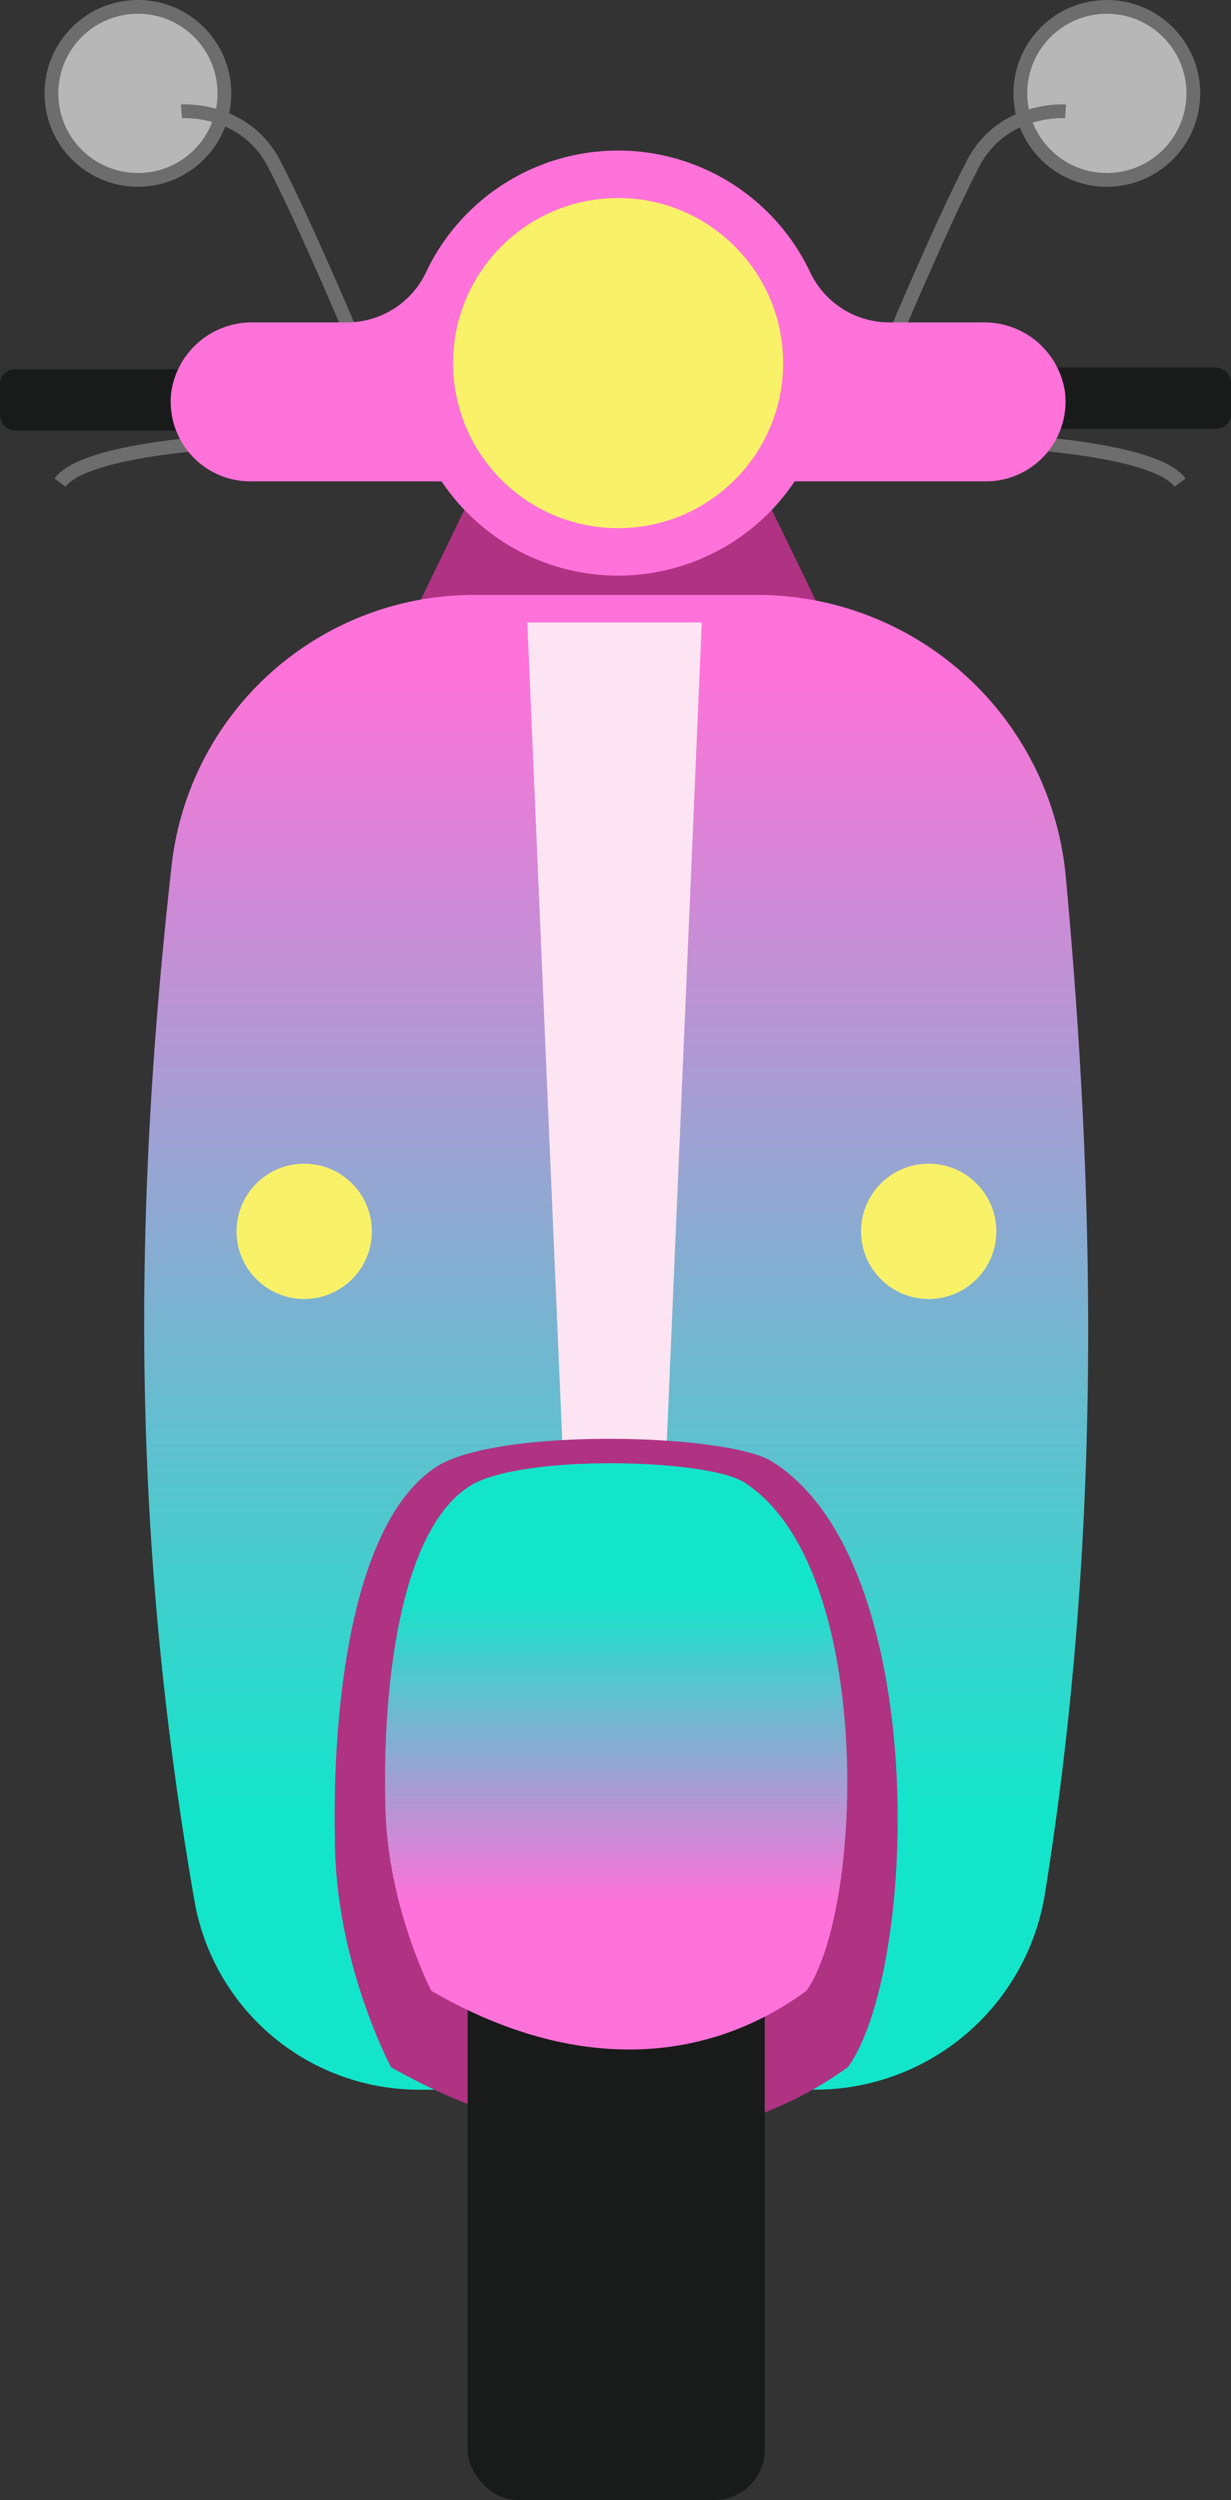 <svg xmlns="http://www.w3.org/2000/svg" xmlns:xlink="http://www.w3.org/1999/xlink" width="183.918" height="373.428" viewBox="0 0 183.918 373.428">
  <rect x="0" y="0" width="183.918" height="373.428" fill="#333333" stroke="none"/>
  <defs>
    <linearGradient id="linear-gradient" x1="0.5" y1="0.819" x2="0.5" y2="0.039" gradientUnits="objectBoundingBox">
      <stop offset="0" stop-color="#13e5ca"/>
      <stop offset="1" stop-color="#ff72d9"/>
    </linearGradient>
    <linearGradient id="linear-gradient-2" x1="0.5" y1="0.233" x2="0.5" y2="0.729" xlink:href="#linear-gradient"/>
    <linearGradient id="linear-gradient-3" x1="0.5" y1="3.924" x2="0.5" y2="1.181" xlink:href="#linear-gradient"/>
  </defs>
  <g id="超級機車" transform="translate(-1512.859 -507.972)">
    <path id="路径_2054" data-name="路径 2054" d="M1664.009,573.945s21.478,1.027,25.152,6.114" fill="none" stroke="#6d6d6d" stroke-miterlimit="10" stroke-width="2.056"/>
    <path id="路径_2055" data-name="路径 2055" d="M1546.978,573.945s-21.478,1.027-25.152,6.114" fill="none" stroke="#6d6d6d" stroke-miterlimit="10" stroke-width="2.056"/>
    <path id="路径_2056" data-name="路径 2056" d="M1637.426,603.207h-64.436l10.28-21.191h43.876Z" fill="#af3382"/>
    <rect id="矩形_252" data-name="矩形 252" width="37.102" height="9.167" rx="2.229" transform="translate(1659.675 562.874)" fill="#191b1a"/>
    <rect id="矩形_253" data-name="矩形 253" width="37.102" height="9.167" rx="2.229" transform="translate(1512.859 563.118)" fill="#191b1a"/>
    <path id="路径_2057" data-name="路径 2057" d="M1634.56,820.112h-59.047a34.066,34.066,0,0,1-33.588-28.144c-9.554-54.9-9.207-103.18-3.432-154.632a45.447,45.447,0,0,1,45.1-40.5h42.32a46.323,46.323,0,0,1,46.168,41.961c5.013,54.186,4.755,103-3.119,152.142A34.793,34.793,0,0,1,1634.56,820.112Z" fill="url(#linear-gradient)"/>
    <circle id="椭圆_118" data-name="椭圆 118" cx="10.107" cy="10.107" r="10.107" transform="translate(1548.203 681.792)" fill="#f9f269"/>
    <circle id="椭圆_119" data-name="椭圆 119" cx="10.107" cy="10.107" r="10.107" transform="translate(1641.506 681.792)" fill="#f9f269"/>
    <path id="路径_2058" data-name="路径 2058" d="M1611.542,745.336h-13.733l-6.168-144.385h26.068Z" fill="#fce4f2"/>
    <path id="路径_2059" data-name="路径 2059" d="M1562.892,782.448c-.375-18.624,2.291-47.165,15.257-55.433,9.075-5.786,43.059-4.953,49.961-.792,23.864,14.715,21.969,75.847,11.438,90.528-19.48,13.915-43.78,13.925-68.267,0C1571.281,816.751,1562.858,801.028,1562.892,782.448Z" fill="#af3382"/>
    <rect id="矩形_254" data-name="矩形 254" width="44.392" height="87.296" rx="7.5" transform="translate(1582.724 794.105)" fill="#191b1a"/>
    <path id="路径_2060" data-name="路径 2060" d="M1570.417,776.545c-.307-15.638,1.881-39.6,12.526-46.542,7.45-4.858,35.348-4.159,41.015-.665,19.59,12.355,18.035,63.68,9.389,76.006-15.991,11.684-35.94,11.692-56.042,0C1577.305,805.344,1570.39,792.144,1570.417,776.545Z" fill="url(#linear-gradient-2)"/>
    <circle id="椭圆_120" data-name="椭圆 120" cx="12.922" cy="12.922" r="12.922" transform="translate(1665.304 509)" fill="#b7b7b7" stroke="#6d6d6d" stroke-miterlimit="10" stroke-width="2.056"/>
    <circle id="椭圆_121" data-name="椭圆 121" cx="12.922" cy="12.922" r="12.922" transform="translate(1520.544 509)" fill="#b7b7b7" stroke="#6d6d6d" stroke-miterlimit="10" stroke-width="2.056"/>
    <path id="路径_2061" data-name="路径 2061" d="M1539.972,524.606s9.392-.708,13.822,7.8,11.372,24.961,11.372,24.961" fill="none" stroke="#6d6d6d" stroke-miterlimit="10" stroke-width="2.056"/>
    <path id="路径_2062" data-name="路径 2062" d="M1672.058,524.606s-9.392-.708-13.822,7.8-11.372,24.961-11.372,24.961" fill="none" stroke="#6d6d6d" stroke-miterlimit="10" stroke-width="2.056"/>
    <path id="路径_2063" data-name="路径 2063" d="M1659.74,556.128h-13.947a13.08,13.08,0,0,1-11.862-7.431,31.738,31.738,0,0,0-57.445,0,13.08,13.08,0,0,1-11.862,7.431h-13.947a12.179,12.179,0,0,0-12.212,10.277,11.9,11.9,0,0,0,11.767,13.469h28.6a31.745,31.745,0,0,0,52.753,0h28.6a11.9,11.9,0,0,0,11.767-13.469A12.179,12.179,0,0,0,1659.74,556.128Z" fill="url(#linear-gradient-3)"/>
    <circle id="椭圆_122" data-name="椭圆 122" cx="24.655" cy="24.655" r="24.655" transform="translate(1580.553 537.552)" fill="#f9f269"/>
  </g>
</svg>
